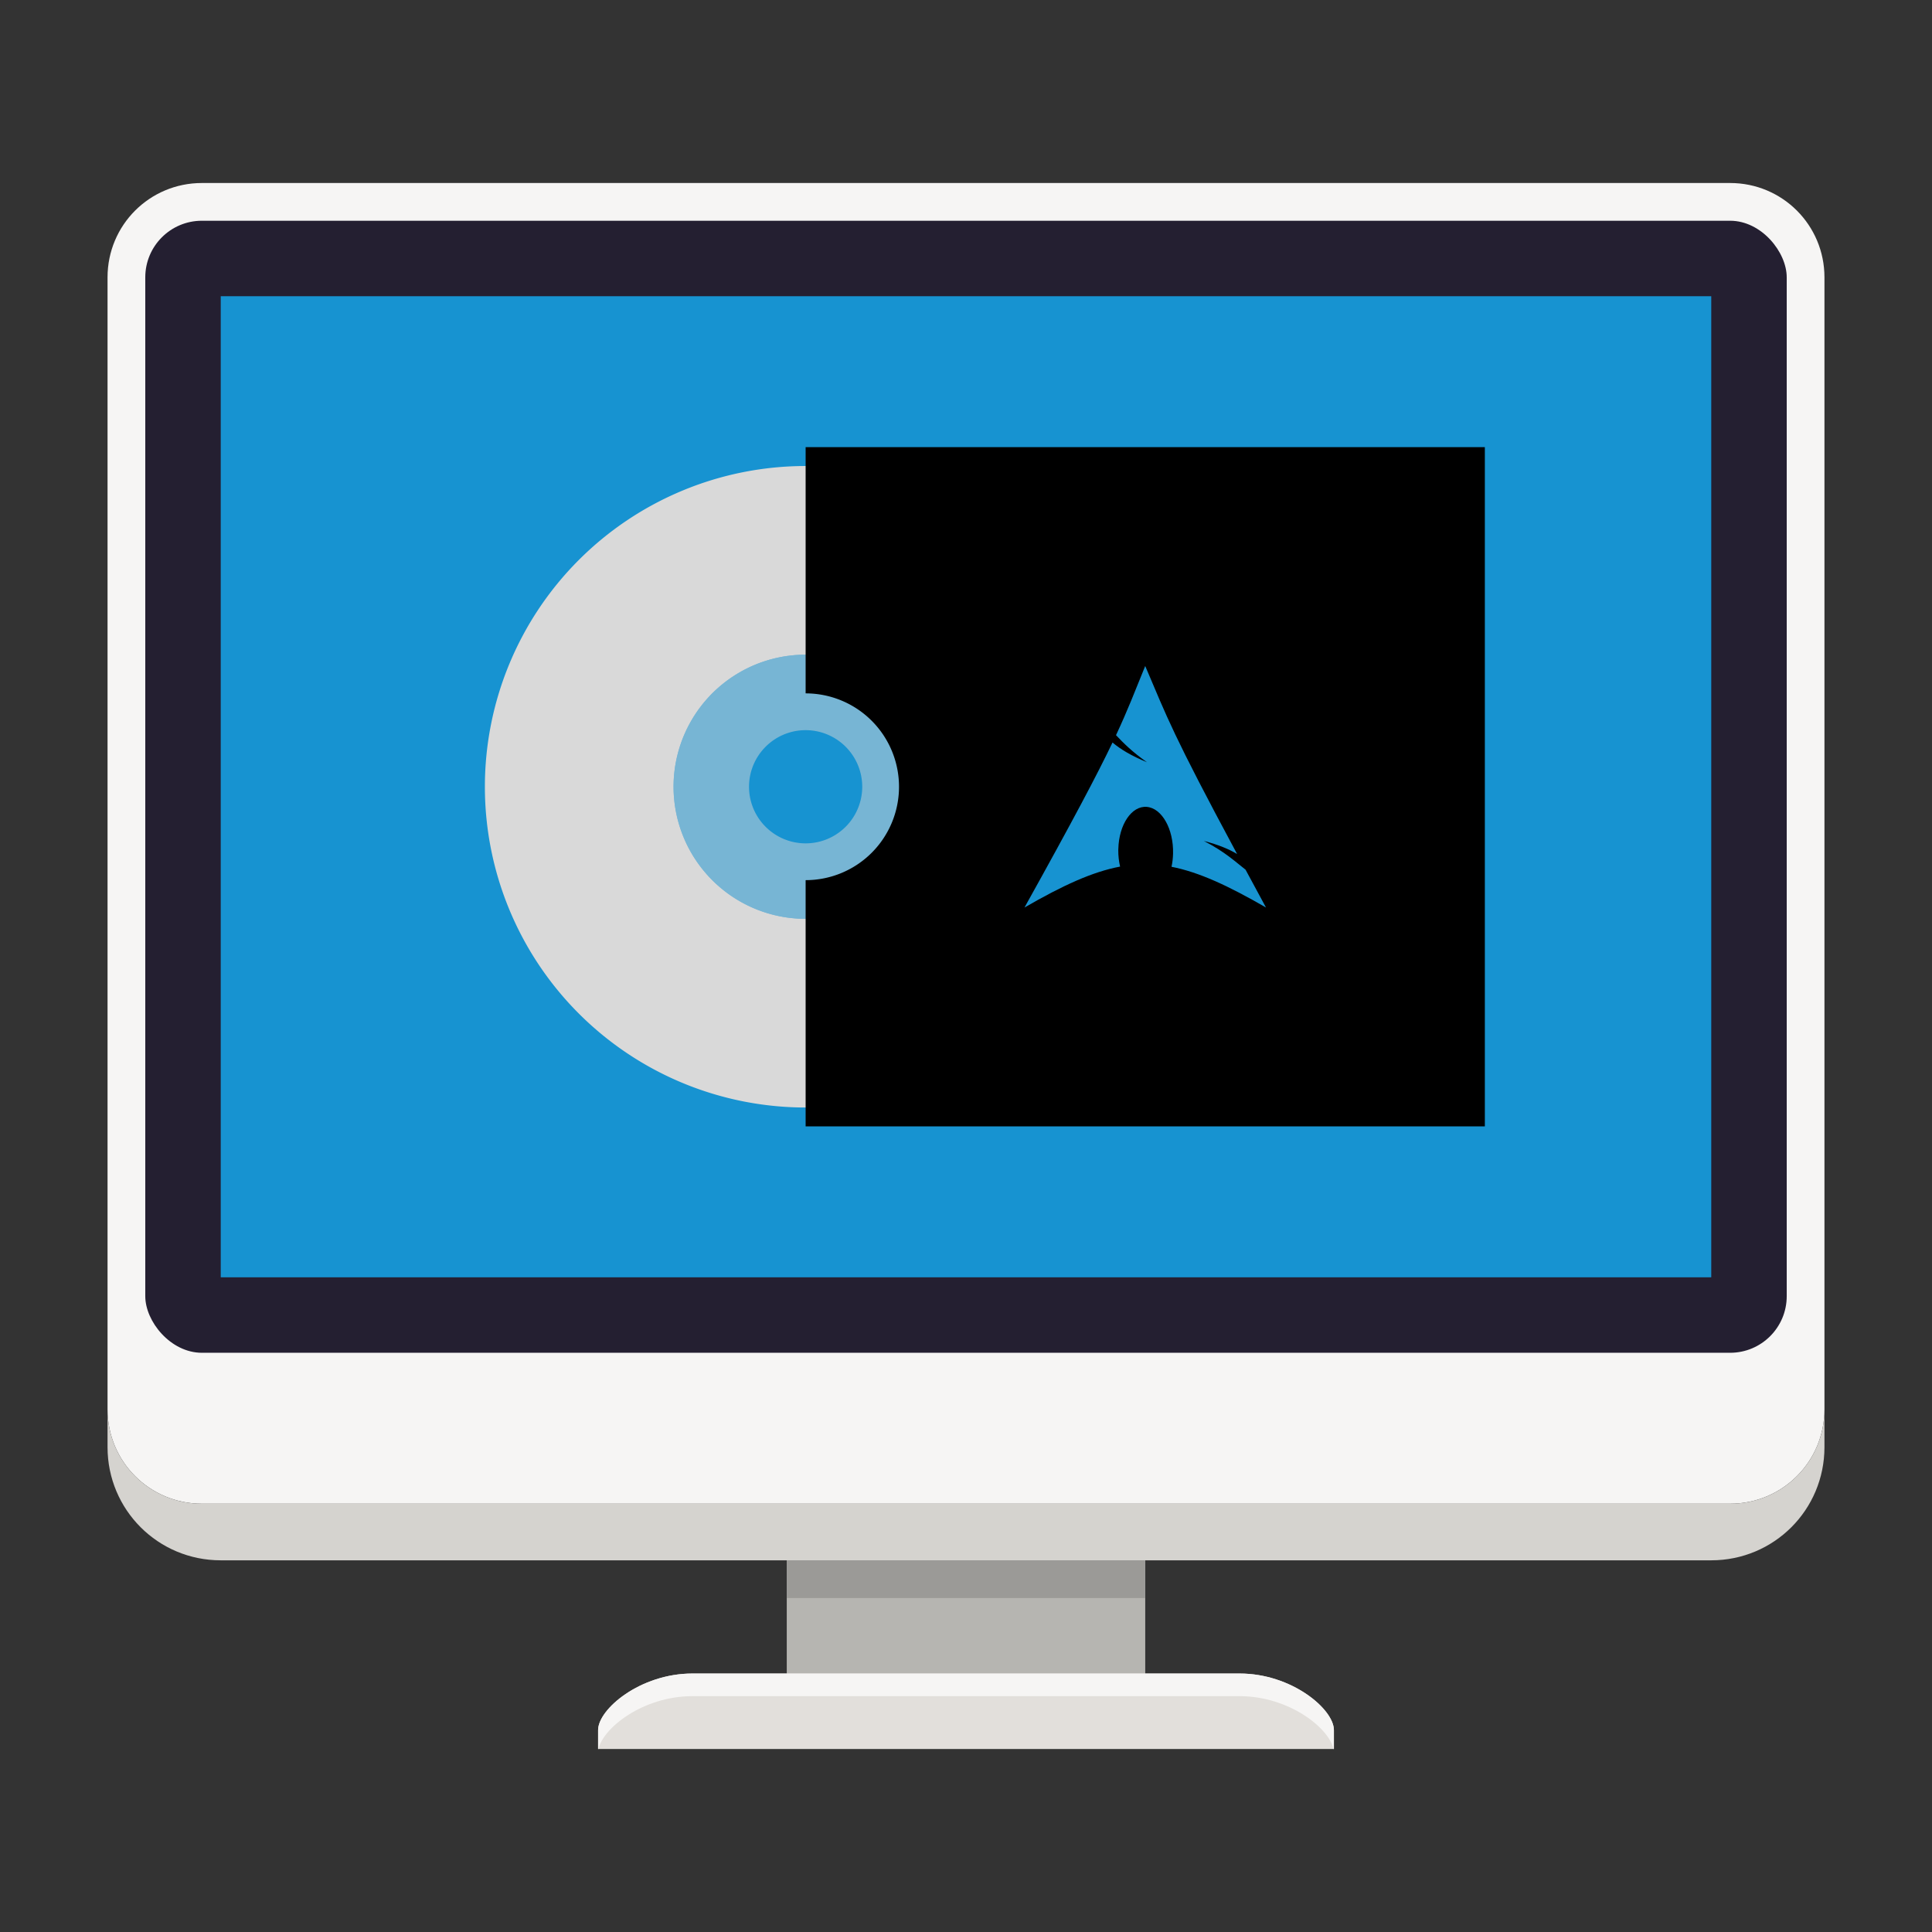 <?xml version="1.0" encoding="UTF-8" standalone="no"?>
<svg
   xmlns:dc="http://purl.org/dc/elements/1.1/"
   xmlns:cc="http://creativecommons.org/ns#"
   xmlns:rdf="http://www.w3.org/1999/02/22-rdf-syntax-ns#"
   xmlns:svg="http://www.w3.org/2000/svg"
   xmlns="http://www.w3.org/2000/svg"
   xmlns:sodipodi="http://sodipodi.sourceforge.net/DTD/sodipodi-0.dtd"
   xmlns:inkscape="http://www.inkscape.org/namespaces/inkscape"
   sodipodi:docname="calamares-icon.svg"
   viewBox="0 0 512 512"
   height="512"
   width="512"
   inkscape:version="1.1-dev (e997ca1f1f, 2020-02-02)"
   version="1.1"
   id="svg3505">
  <rect x="0" y="0" width="512" height="512" fill="#333333" stroke="none"/>
  <defs
     id="defs3509" />
  <sodipodi:namedview
     inkscape:snap-smooth-nodes="true"
     inkscape:snap-intersection-paths="true"
     inkscape:object-paths="true"
     inkscape:snap-bbox-midpoints="true"
     inkscape:snap-bbox-edge-midpoints="true"
     inkscape:bbox-nodes="true"
     inkscape:bbox-paths="true"
     inkscape:snap-bbox="true"
     inkscape:current-layer="svg3505"
     inkscape:window-maximized="1"
     inkscape:window-y="0"
     inkscape:window-x="0"
     inkscape:cy="433.98836"
     inkscape:cx="-110.01811"
     inkscape:zoom="0.5"
     showgrid="false"
     id="namedview3507"
     inkscape:window-height="1016"
     inkscape:window-width="1920"
     inkscape:pageshadow="2"
     inkscape:pageopacity="0"
     guidetolerance="10"
     gridtolerance="10"
     objecttolerance="10"
     borderopacity="1"
     bordercolor="#666666"
     pagecolor="#ffffff">
    <inkscape:grid
       id="grid844"
       type="xygrid" />
  </sodipodi:namedview>
  <g
     transform="translate(-1.5,-1.5)"
     id="g941">
    <path
       id="rect846"
       style="opacity:1;fill:#f6f5f4;fill-opacity:1"
       d="M 55,50 C 41.15,50 30,61.15 30,75 v 300 c 0,13.85 11.15,25 25,25 h 405 c 13.85,0 25,-11.15 25,-25 V 75 C 485,61.15 473.85,50 460,50 Z"
       inkscape:connector-curvature="0"
       sodipodi:nodetypes="sssssssss" />
    <path
       id="rect848"
       style="opacity:1;fill:#d5d3cf;fill-opacity:1"
       d="m 30,375 v 10 c 0,16.62 13.38,30 30,30 h 395 c 16.62,0 30,-13.38 30,-30 v -10 c 0,13.85 -11.15,25 -25,25 H 55 C 41.15,400 30,388.85 30,375 Z"
       inkscape:connector-curvature="0"
       sodipodi:nodetypes="csssscssc" />
    <rect
       style="opacity:1;fill:#b6b5b1;fill-opacity:1"
       id="rect858"
       width="95"
       height="35"
       x="210"
       y="415"
       ry="0" />
    <path
       sodipodi:nodetypes="ssccsss"
       inkscape:connector-curvature="0"
       d="m 185,445 c -13.85,0 -25,9.46 -25,15 v 5 h 195 v -5 c 0,-5.54 -11.15,-15 -25,-15 z"
       style="opacity:1;fill:#e2dfdb;fill-opacity:1"
       id="path874" />
    <path
       inkscape:connector-curvature="0"
       id="rect860"
       style="opacity:1;fill:#f6f5f4;fill-opacity:1"
       d="m 185,445 c -13.85,0 -25,9.46 -25,15 v 5 h 0.115 C 161.304,459.395 171.951,451 185,451 h 145 c 13.049,0 23.696,8.395 24.885,14 H 355 v -5 c 0,-5.54 -11.15,-15 -25,-15 z" />
    <rect
       style="opacity:1;fill:#241f31;fill-opacity:1;stroke-width:0.953"
       id="rect866"
       width="435"
       height="300"
       x="40"
       y="60"
       ry="15" />
    <rect
       ry="0"
       y="80"
       x="60"
       height="260"
       width="395"
       id="rect870"
       style="opacity:1;fill:#1793d1;fill-opacity:1;stroke-width:0.953" />
    <rect
       ry="0"
       y="415"
       x="210"
       height="10"
       width="95"
       id="rect872"
       style="opacity:1;fill:#9b9a97;fill-opacity:1" />
    <g
       id="g901"
       transform="translate(-595,125)">
      <path
         d="m 810,0 a 85,85 0 0 0 -85,85 85,85 0 0 0 85,85 85,85 0 0 0 85,-85 85,85 0 0 0 -85,-85 z m 0,50 a 35,35 0 0 1 35,35 35,35 0 0 1 -35,35 35,35 0 0 1 -35,-35 35,35 0 0 1 35,-35 z"
         style="opacity:1;fill:#d9d9d9;fill-opacity:1"
         id="path881"
         inkscape:connector-curvature="0" />
      <path
         d="m 810,50 a 35,35 0 0 0 -35,35 35,35 0 0 0 35,35 35,35 0 0 0 35,-35 35,35 0 0 0 -35,-35 z m 0,20 a 15,15 0 0 1 15,15 15,15 0 0 1 -15,15 15,15 0 0 1 -15,-15 15,15 0 0 1 15,-15 z"
         style="opacity:0.5;fill:#d9d9d9;fill-opacity:1"
         id="circle883"
         inkscape:connector-curvature="0" />
      <path
         id="rect879"
         style="opacity:1;fill:#000000;fill-opacity:1"
         d="M 810,-5 V 60.252 A 24.749,24.749 0 0 1 834.748,85 24.749,24.749 0 0 1 810,109.748 V 175 H 990 V -5 Z"
         inkscape:connector-curvature="0" />
    </g>
    <path
       inkscape:connector-curvature="0"
       style="fill:#1793d1;fill-opacity:1;fill-rule:evenodd;stroke:none;stroke-width:0.385"
       id="path1591"
       d="m 304.994,178 c -2.849,6.984 -4.568,11.552 -7.74,18.329 1.945,2.061 4.332,4.462 8.209,7.173 -4.168,-1.715 -7.011,-3.436 -9.136,-5.223 -4.06,8.47 -10.42,20.534 -23.327,43.722 10.145,-5.856 18.009,-9.466 25.338,-10.843 -0.315,-1.353 -0.494,-2.817 -0.481,-4.344 l 0.012,-0.325 c 0.161,-6.498 3.542,-11.495 7.547,-11.156 4.005,0.339 7.118,5.885 6.957,12.384 -0.03,1.223 -0.168,2.399 -0.409,3.49 7.249,1.418 15.029,5.019 25.037,10.795 -1.973,-3.632 -3.735,-6.906 -5.417,-10.025 -2.649,-2.053 -5.413,-4.725 -11.05,-7.618 3.875,1.007 6.649,2.168 8.811,3.466 C 312.243,195.99 310.858,191.76 304.994,178 Z" />
  </g>
</svg>
